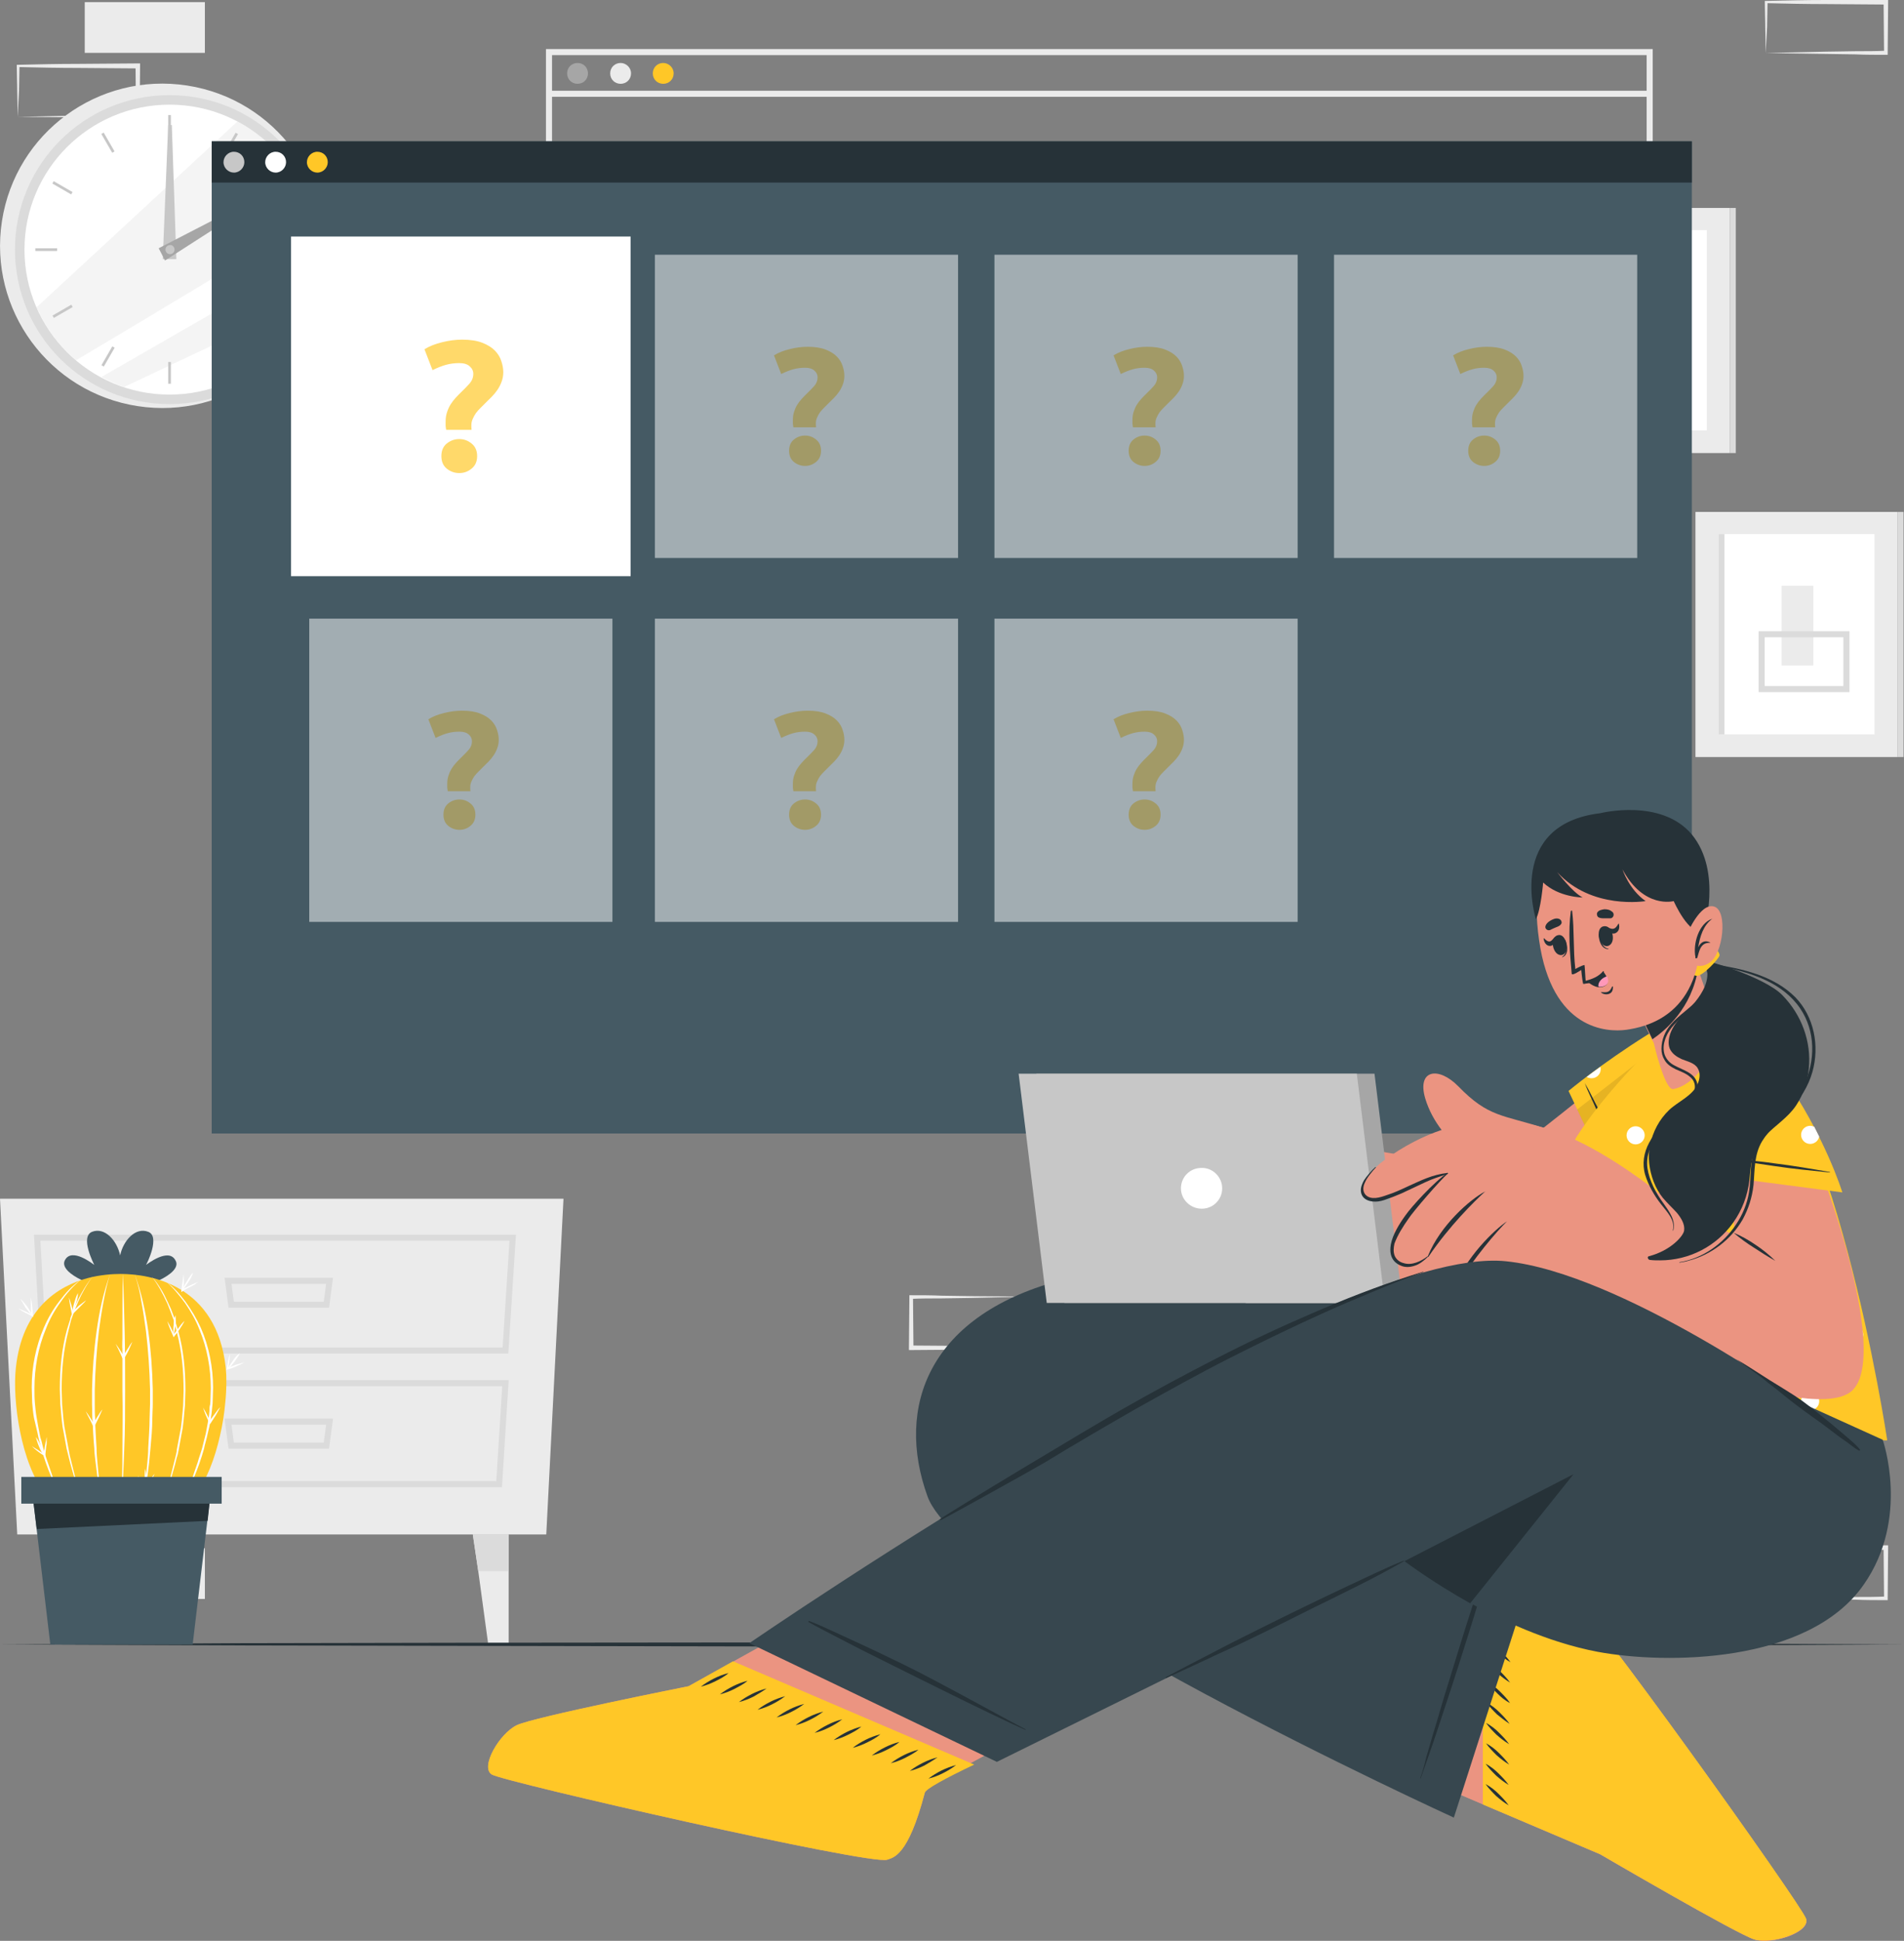 <svg width="314" height="320" viewBox="0 0 314 320" fill="none" xmlns="http://www.w3.org/2000/svg">
<rect x="0" y="0" width="314" height="320" fill="#808080" stroke="none"/>
<g clip-path="url(#clip0_2_123)">
<path d="M280.208 253.072L290.226 252.848L295.16 252.773C296.805 252.773 298.45 252.773 300.02 252.698L299.72 252.997L299.646 244.631L300.02 245.005L290.151 244.93C286.861 244.93 283.572 244.855 280.282 244.781L280.507 244.556C280.507 245.901 280.432 247.32 280.432 248.665L280.208 253.072ZM280.208 253.072L280.133 248.964C280.133 247.544 280.058 246.125 280.058 244.706V244.482H280.282C283.572 244.407 286.861 244.332 290.151 244.332L300.02 244.258H300.393V244.631L300.319 252.997V253.296H300.02C298.375 253.296 296.655 253.296 295.01 253.221L290.001 253.147L280.208 253.072Z" fill="#EBEBEB"/>
<path d="M291.198 263.604L301.216 263.38L306.15 263.305C307.795 263.305 309.44 263.305 311.01 263.231L310.711 263.529L310.636 255.163L311.01 255.537L301.141 255.462C297.851 255.462 294.562 255.387 291.272 255.313L291.497 255.089C291.497 256.433 291.422 257.852 291.422 259.197L291.198 263.604ZM291.198 263.604L291.123 259.496C291.123 258.077 291.048 256.657 291.048 255.238V255.014H291.272C294.562 254.939 297.851 254.865 301.141 254.865L311.01 254.79H311.383V255.163L311.309 263.529V263.828H311.01C309.365 263.828 307.645 263.828 306 263.753L300.991 263.679L291.198 263.604Z" fill="#EBEBEB"/>
<path d="M269.129 263.632H288.941V255.266H269.129V263.632Z" fill="#EBEBEB"/>
<path d="M203.502 62.969L213.52 62.745L218.454 62.67C220.099 62.67 221.744 62.67 223.314 62.596L223.015 62.895L222.94 54.529L223.314 54.902L213.445 54.827C210.156 54.827 206.866 54.753 203.577 54.678L203.801 54.454C203.801 55.798 203.726 57.218 203.726 58.562L203.502 62.969ZM203.502 62.969L203.427 58.861C203.427 57.442 203.352 56.022 203.352 54.603V54.379H203.577C206.866 54.304 210.156 54.23 213.445 54.23L223.314 54.155H223.688V54.529L223.613 62.895V63.193H223.314C221.669 63.193 219.949 63.193 218.305 63.119L213.296 63.044L203.502 62.969Z" fill="#EBEBEB"/>
<path d="M214.567 73.501L224.585 73.277L229.519 73.203C231.164 73.203 232.808 73.203 234.378 73.128L234.079 73.427L234.005 65.135L234.378 65.509L224.51 65.434C221.22 65.434 217.931 65.359 214.641 65.285L214.866 65.061C214.866 66.405 214.791 67.825 214.791 69.169L214.567 73.501ZM214.567 73.501L214.492 69.393C214.492 67.974 214.417 66.555 214.417 65.135V64.911H214.641C217.931 64.837 221.22 64.762 224.51 64.762L234.378 64.687H234.752V65.061L234.677 73.427V73.725H234.378C232.734 73.725 231.014 73.725 229.369 73.651L224.36 73.576L214.567 73.501Z" fill="#EBEBEB"/>
<path d="M192.49 73.464H212.302V65.098H192.49V73.464Z" fill="#EBEBEB"/>
<path d="M13.976 263.632H33.788V255.266H13.976V263.632Z" fill="#EBEBEB"/>
<path d="M13.976 8.717L33.788 8.717V0.351L13.976 0.351V8.717Z" fill="#EBEBEB"/>
<path d="M2.916 19.272L12.934 19.048L17.868 18.973C19.513 18.973 21.157 18.973 22.727 18.898L22.428 19.272L22.354 10.906L22.727 11.279L12.859 11.204C9.569 11.204 6.28 11.13 2.99 11.055L3.215 10.831C3.215 12.175 3.14 13.595 3.14 14.939L2.916 19.272ZM2.916 19.272L2.841 15.163C2.841 13.744 2.766 12.325 2.766 10.906V10.682H2.99C6.28 10.607 9.569 10.532 12.859 10.532L22.727 10.457H23.101V10.831L23.027 19.197V19.496H22.727C21.083 19.496 19.363 19.496 17.718 19.421L12.709 19.346L2.916 19.272Z" fill="#EBEBEB"/>
<path d="M291.198 8.739L301.216 8.515L306.15 8.441C307.795 8.441 309.44 8.441 311.01 8.366L310.711 8.665L310.636 0.299L311.01 0.747L301.141 0.672C297.851 0.672 294.562 0.598 291.272 0.523L291.497 0.299C291.497 1.643 291.422 3.063 291.422 4.407L291.198 8.739ZM291.198 8.739L291.123 4.631C291.123 3.212 291.048 1.793 291.048 0.373V0.149H291.272C294.562 0.075 297.851 0 301.141 0L311.01 0H311.383V0.373L311.309 8.739V9.038H311.01C309.365 9.038 307.645 9.038 306 8.964L300.991 8.889L291.198 8.739Z" fill="#EBEBEB"/>
<path d="M181.148 224.314H161.336V232.68H181.148V224.314Z" fill="#EBEBEB"/>
<path d="M170.083 213.782L160.065 214.006L155.131 214.08C153.486 214.08 151.841 214.08 150.271 214.155L150.57 213.856L150.645 222.222L150.271 221.849L160.14 221.923C163.429 221.923 166.719 221.998 170.008 222.073L169.784 222.297C169.784 220.952 169.859 219.533 169.859 218.189L170.083 213.782ZM170.083 213.782L170.158 217.89C170.158 219.309 170.233 220.728 170.233 222.148V222.372H170.008C166.719 222.446 163.429 222.521 160.14 222.521L150.271 222.596H149.897V222.222L149.972 213.856V213.557H150.271C151.916 213.557 153.636 213.557 155.28 213.632L160.289 213.707L170.083 213.782Z" fill="#EBEBEB"/>
<path d="M272.059 8.59H90.537V145.434H272.059V8.59Z" stroke="#EBEBEB" stroke-miterlimit="10"/>
<path d="M96.966 12.101C96.966 13.072 96.219 13.819 95.247 13.819C94.275 13.819 93.527 13.072 93.527 12.101C93.527 11.13 94.275 10.383 95.247 10.383C96.219 10.383 96.966 11.13 96.966 12.101Z" fill="#A6A6A6"/>
<path d="M104.068 12.101C104.068 13.072 103.321 13.819 102.349 13.819C101.377 13.819 100.629 13.072 100.629 12.101C100.629 11.13 101.377 10.383 102.349 10.383C103.246 10.383 104.068 11.13 104.068 12.101Z" fill="#EBEBEB"/>
<path d="M111.096 12.101C111.096 13.072 110.349 13.819 109.377 13.819C108.405 13.819 107.657 13.072 107.657 12.101C107.657 11.13 108.405 10.383 109.377 10.383C110.274 10.383 111.096 11.13 111.096 12.101Z" fill="#FFC727"/>
<path d="M90.537 15.462H272.059" stroke="#EBEBEB" stroke-miterlimit="10"/>
<path d="M53.226 44.611C55.481 30.015 45.467 16.356 30.858 14.102C16.249 11.848 2.578 21.854 0.322 36.45C-1.933 51.046 8.081 64.706 22.69 66.959C37.298 69.213 50.97 59.208 53.226 44.611Z" fill="#EBEBEB"/>
<path d="M27.961 66.629C42.041 66.629 53.455 55.225 53.455 41.158C53.455 27.09 42.041 15.686 27.961 15.686C13.881 15.686 2.467 27.09 2.467 41.158C2.467 55.225 13.881 66.629 27.961 66.629Z" fill="#DBDBDB"/>
<path d="M27.961 65.061C41.174 65.061 51.885 54.359 51.885 41.158C51.885 27.957 41.174 17.255 27.961 17.255C14.748 17.255 4.037 27.957 4.037 41.158C4.037 54.359 14.748 65.061 27.961 65.061Z" fill="white"/>
<path opacity="0.5" d="M51.362 36.078C40.446 42.652 22.578 53.483 12.56 59.384C9.719 57.068 7.476 54.006 6.056 50.644L39.175 20.019C45.306 23.231 49.866 29.057 51.362 36.078Z" fill="#EBEBEB"/>
<path opacity="0.5" d="M51.885 41.98C51.81 44.743 51.212 47.358 50.315 49.748L20.485 63.791C19.139 63.343 17.943 62.82 16.747 62.148C25.718 56.993 42.166 47.507 51.885 41.98Z" fill="#EBEBEB"/>
<path d="M28.185 18.973H27.737V22.558H28.185V18.973Z" fill="#C7C7C7"/>
<path d="M17.099 21.861L16.71 22.085L18.505 25.19L18.893 24.966L17.099 21.861Z" fill="#C7C7C7"/>
<path d="M8.855 29.873L8.631 30.261L11.739 32.054L11.963 31.666L8.855 29.873Z" fill="#C7C7C7"/>
<path d="M9.42 40.934H5.832V41.382H9.42V40.934Z" fill="#C7C7C7"/>
<path d="M11.765 50.235L8.658 52.029L8.882 52.417L11.99 50.623L11.765 50.235Z" fill="#C7C7C7"/>
<path d="M18.522 57.109L16.73 60.215L17.118 60.439L18.911 57.333L18.522 57.109Z" fill="#C7C7C7"/>
<path d="M28.185 59.682H27.737V63.268H28.185V59.682Z" fill="#C7C7C7"/>
<path d="M37.406 57.067L37.017 57.291L38.812 60.396L39.2 60.172L37.406 57.067Z" fill="#C7C7C7"/>
<path d="M44.172 50.229L43.948 50.617L47.056 52.41L47.28 52.022L44.172 50.229Z" fill="#C7C7C7"/>
<path d="M50.09 40.934H46.502V41.382H50.09V40.934Z" fill="#C7C7C7"/>
<path d="M47.028 29.843L43.92 31.636L44.145 32.024L47.252 30.231L47.028 29.843Z" fill="#C7C7C7"/>
<path d="M38.858 21.885L37.066 24.991L37.454 25.215L39.247 22.109L38.858 21.885Z" fill="#C7C7C7"/>
<path d="M28.335 20.616L29.082 42.726H26.84L27.737 20.616H28.335Z" fill="#C7C7C7"/>
<path d="M42.091 33.389L27.213 42.95L26.167 40.934L41.792 32.867L42.091 33.389Z" fill="#A6A6A6"/>
<path d="M28.783 41.158C28.783 41.606 28.41 41.905 28.036 41.905C27.587 41.905 27.288 41.531 27.288 41.158C27.288 40.71 27.662 40.411 28.036 40.411C28.41 40.336 28.783 40.71 28.783 41.158Z" fill="#C7C7C7"/>
<path d="M285.292 34.286H251.948V74.697H285.292V34.286Z" fill="#EBEBEB"/>
<path d="M281.479 37.946H255.76V70.962H281.479V37.946Z" fill="white"/>
<path d="M256.732 37.946H255.76V70.962H256.732V37.946Z" fill="#DBDBDB"/>
<path d="M286.263 34.286H285.292V74.697H286.263V34.286Z" fill="#DBDBDB"/>
<path d="M270.414 42.502H264.358V60.579H270.414V42.502Z" fill="#DBDBDB"/>
<path d="M277.815 54.827H261.667V63.642H277.815V54.827Z" stroke="#EBEBEB" stroke-miterlimit="10"/>
<path d="M312.953 84.407H279.61V124.818H312.953V84.407Z" fill="#EBEBEB"/>
<path d="M309.14 88.067H283.422V121.083H309.14V88.067Z" fill="white"/>
<path d="M284.394 88.067H283.422V121.083H284.394V88.067Z" fill="#DBDBDB"/>
<path d="M313.925 84.407H312.953V124.818H313.925V84.407Z" fill="#DBDBDB"/>
<path d="M299.048 96.583H293.814V109.729H299.048V96.583Z" fill="#EBEBEB"/>
<path d="M304.505 104.575H290.525V113.613H304.505V104.575Z" stroke="#DBDBDB" stroke-miterlimit="10"/>
<path d="M2.841 252.997H90.088L92.929 197.647H0L2.841 252.997Z" fill="#EBEBEB"/>
<path d="M6.13 204.071H84.556L83.359 222.67H7.177L6.13 204.071Z" stroke="#DBDBDB" stroke-miterlimit="10"/>
<path d="M8.523 228.049L9.345 244.706H82.313L83.359 228.049H8.523Z" stroke="#DBDBDB" stroke-miterlimit="10"/>
<path d="M53.829 215.126H38.129L37.605 211.167H54.352L53.829 215.126Z" stroke="#DBDBDB" stroke-miterlimit="10"/>
<path d="M53.829 238.357H38.129L37.605 234.398H54.352L53.829 238.357Z" stroke="#DBDBDB" stroke-miterlimit="10"/>
<path d="M14.878 252.997L14.055 259.048L12.336 271.148H9.046V252.997H14.878Z" fill="#EBEBEB"/>
<path d="M14.878 252.997L14.055 259.048H9.046V252.997H14.878Z" fill="#DBDBDB"/>
<path d="M77.977 252.997L78.874 259.048L80.519 271.148H83.883V252.997H77.977Z" fill="#EBEBEB"/>
<path d="M77.977 252.997L78.874 259.048H83.883V252.997H77.977Z" fill="#DBDBDB"/>
<path d="M279.011 23.305H34.914V186.891H279.011V23.305Z" fill="#455A64"/>
<path d="M279.011 23.305H34.914V30.103H279.011V23.305Z" fill="#263238"/>
<path d="M40.297 26.741C40.297 27.638 39.549 28.459 38.577 28.459C37.68 28.459 36.858 27.712 36.858 26.741C36.858 25.845 37.605 25.023 38.577 25.023C39.549 25.023 40.297 25.77 40.297 26.741Z" fill="#C7C7C7"/>
<path d="M47.175 26.741C47.175 27.638 46.427 28.459 45.455 28.459C44.558 28.459 43.736 27.712 43.736 26.741C43.736 25.845 44.483 25.023 45.455 25.023C46.427 25.023 47.175 25.77 47.175 26.741Z" fill="white"/>
<path d="M54.053 26.741C54.053 27.638 53.305 28.459 52.333 28.459C51.436 28.459 50.614 27.712 50.614 26.741C50.614 25.845 51.361 25.023 52.333 25.023C53.305 25.023 54.053 25.77 54.053 26.741Z" fill="#FFC727"/>
<path d="M314 271.148L274.75 271.298L235.5 271.373L157 271.522L78.5 271.373L39.25 271.298L0 271.148L39.25 270.924L78.5 270.85L157 270.775L235.5 270.85L274.75 270.924L314 271.148Z" fill="#263238"/>
<path d="M297.852 316.415C297.179 314.248 261.069 263.679 258.527 262.633C257.555 262.26 255.611 260.691 246.565 266.816L227.276 249.935L216.361 285.49L263.91 305.733C263.91 305.733 286.413 318.88 289.329 319.776C292.319 320.672 298.524 318.581 297.852 316.415Z" fill="#EB9481"/>
<path d="M297.852 316.415C297.179 314.248 261.069 263.679 258.527 262.633C257.555 262.26 255.611 260.691 246.565 266.816L227.276 249.935L216.361 285.49L263.91 305.733C263.91 305.733 286.413 318.88 289.329 319.776C292.319 320.672 298.524 318.581 297.852 316.415Z" fill="#EB9481"/>
<path d="M244.546 297.516L263.91 305.733C263.91 305.733 286.413 318.88 289.329 319.776C292.319 320.598 298.524 318.581 297.852 316.34C297.179 314.174 261.069 263.604 258.527 262.558C257.555 262.185 255.611 260.616 246.565 266.741L244.546 264.949V297.516Z" fill="#FFC727"/>
<path d="M248.808 297.666C248.284 296.919 247.686 296.321 247.088 295.724C246.49 295.126 245.817 294.603 244.995 294.155C245.518 294.902 246.116 295.5 246.714 296.097C247.387 296.695 248.06 297.218 248.808 297.666Z" fill="#263238"/>
<path d="M248.808 294.304C248.284 293.557 247.686 292.96 247.088 292.362C246.49 291.765 245.817 291.242 244.995 290.794C245.518 291.541 246.116 292.138 246.714 292.736C247.387 293.333 248.06 293.856 248.808 294.304Z" fill="#263238"/>
<path d="M248.882 290.943C248.359 290.196 247.761 289.599 247.163 289.001C246.565 288.403 245.892 287.881 245.07 287.432C245.593 288.179 246.191 288.777 246.789 289.374C247.462 289.972 248.135 290.495 248.882 290.943Z" fill="#263238"/>
<path d="M248.882 287.582C248.359 286.835 247.761 286.237 247.163 285.64C246.565 285.042 245.892 284.519 245.07 284.071C245.593 284.818 246.191 285.416 246.789 286.013C247.462 286.611 248.135 287.134 248.882 287.582Z" fill="#263238"/>
<path d="M248.957 284.22C248.434 283.473 247.836 282.876 247.238 282.278C246.64 281.681 245.967 281.158 245.144 280.71C245.668 281.457 246.266 282.054 246.864 282.652C247.537 283.175 248.21 283.772 248.957 284.22Z" fill="#263238"/>
<path d="M249.032 280.784C248.509 280.037 247.911 279.44 247.313 278.842C246.714 278.245 246.042 277.722 245.219 277.274C245.743 278.021 246.341 278.618 246.939 279.216C247.537 279.813 248.21 280.411 249.032 280.784Z" fill="#263238"/>
<path d="M249.032 277.423C248.509 276.676 247.911 276.078 247.313 275.481C246.714 274.883 246.042 274.36 245.219 273.912C245.743 274.659 246.341 275.257 246.939 275.854C247.612 276.452 248.284 276.975 249.032 277.423Z" fill="#263238"/>
<path d="M249.107 274.062C248.583 273.315 247.985 272.717 247.387 272.12C246.789 271.522 246.116 270.999 245.294 270.551C245.817 271.298 246.415 271.895 247.013 272.493C247.686 273.091 248.284 273.613 249.107 274.062Z" fill="#263238"/>
<path d="M249.107 270.7C248.583 269.953 247.985 269.356 247.387 268.758C246.789 268.161 246.116 267.638 245.294 267.19C245.817 267.937 246.415 268.534 247.013 269.132C247.686 269.729 248.359 270.252 249.107 270.7Z" fill="#263238"/>
<path d="M152.963 246.723C158.794 262.708 239.762 299.683 239.762 299.683L253.443 257.18L216.286 241.345L295.011 229.841L254.863 214.827C254.863 214.827 247.238 218.039 241.631 216.396C239.163 215.649 186.082 208.329 175.765 210.868C152.963 216.62 147.655 232.082 152.963 246.723Z" fill="#37474F"/>
<path d="M197.82 231.634C199.39 232.157 200.885 233.128 202.381 233.875C203.951 234.697 205.521 235.443 207.165 236.265C207.165 236.265 207.165 236.265 207.24 236.265C206.866 235.966 206.567 235.668 206.193 235.444C204.997 234.472 203.876 233.427 202.53 232.605C202.455 232.53 202.53 232.456 202.605 232.456C203.951 233.277 205.371 234.024 206.567 234.921C207.165 235.369 207.763 235.817 208.287 236.34C208.586 236.639 208.885 236.863 209.184 237.162C209.333 237.311 209.483 237.386 209.632 237.535C210.38 237.908 211.053 238.282 211.801 238.655C213.371 239.552 214.866 240.523 216.436 241.419C216.511 241.494 216.436 241.569 216.361 241.569C214.791 240.822 213.221 240.149 211.651 239.402C210.081 238.655 208.511 237.759 206.941 236.937C205.446 236.116 203.951 235.219 202.455 234.398C200.96 233.576 199.241 232.829 197.895 231.783C197.671 231.709 197.745 231.634 197.82 231.634Z" fill="#263238"/>
<path d="M235.276 289.524C235.65 288.329 235.949 287.134 236.323 285.938C237.07 283.548 237.743 281.083 238.491 278.693C239.986 273.912 241.406 269.132 242.976 264.351C243.873 261.662 244.771 258.973 245.743 256.359C245.817 256.209 246.042 256.284 245.967 256.433C244.771 261.288 243.201 266.144 241.705 270.924C240.21 275.705 238.64 280.486 237.07 285.191C236.622 286.536 236.173 287.88 235.724 289.15C235.276 290.495 234.753 291.839 234.304 293.184C234.304 293.259 234.154 293.184 234.229 293.184C234.678 291.914 234.977 290.719 235.276 289.524Z" fill="#263238"/>
<path d="M278.264 177.255C270.788 191.895 258.676 208.627 254.714 210.868C249.78 213.707 221.594 214.006 220.249 213.856C216.884 213.333 216.286 188.235 219.875 188.683C225.332 189.281 244.845 193.091 246.266 192.194C247.761 191.298 258.452 183.081 269.741 173.669C277.591 167.021 282.974 168.142 278.264 177.255Z" fill="#EB9481"/>
<path d="M223.239 213.184C222.791 213.259 216.585 214.678 212.922 214.753C210.156 214.827 202.306 214.902 201.932 211.914C201.633 209.897 206.268 209.3 209.558 208.777C211.277 208.553 213.595 207.358 213.371 206.237C212.997 204.295 208.586 205.042 205.521 205.864C199.689 207.507 191.54 211.167 189.148 207.806C188.251 206.536 190.045 205.117 192.437 203.847C188.699 205.042 184.811 205.864 183.765 204.444C183.167 203.697 183.316 202.876 183.989 202.054C182.942 202.129 182.045 201.83 181.597 201.008C180.849 199.664 181.746 198.17 183.316 196.751C182.942 196.601 182.643 196.377 182.494 195.854C181.148 191.895 194.755 184.949 198.792 185.023C210.829 185.173 222.641 188.683 222.641 188.683C226.23 193.613 223.239 213.184 223.239 213.184Z" fill="#EB9481"/>
<path d="M209.184 198.543C206.418 198.319 203.502 198.618 200.885 199.514C197.521 200.71 195.054 202.428 192.063 204.071C191.989 204.146 192.063 204.22 192.138 204.22C193.559 203.473 199.315 200.635 200.811 200.037C203.502 198.917 206.343 198.394 209.184 198.543C209.259 198.543 209.259 198.618 209.184 198.543Z" fill="#263238"/>
<path d="M208.287 193.165C205.072 193.24 201.857 193.315 198.717 193.987C195.278 194.734 192.288 196.676 189.372 198.543C187.578 199.664 185.858 200.784 184.139 201.979C184.064 202.054 184.139 202.129 184.213 202.129C187.204 200.261 190.269 198.394 193.409 196.676C196.325 195.033 199.39 194.062 202.754 193.613C204.549 193.389 206.418 193.315 208.287 193.165C208.361 193.165 208.361 193.24 208.287 193.165Z" fill="#263238"/>
<path d="M206.193 188.161C203.128 188.011 200.511 187.862 197.521 188.833C193.633 190.028 189.447 192.642 188.026 193.613C186.381 194.659 184.811 195.705 183.241 196.825C183.167 196.9 183.241 196.975 183.316 196.975C186.83 194.584 190.568 192.418 194.381 190.476C196.175 189.58 198.119 188.833 200.138 188.534C202.156 188.161 204.175 188.161 206.193 188.161C206.193 188.161 206.193 188.235 206.193 188.161Z" fill="#263238"/>
<path d="M267.498 198.618L258.676 179.869C258.676 179.869 264.059 175.387 271.685 170.607C279.311 165.826 283.049 168.441 278.488 179.72C273.928 190.999 267.498 198.618 267.498 198.618Z" fill="#FFC727"/>
<path d="M263.984 176.284C263.984 177.105 263.312 177.778 262.489 177.778C262.19 177.778 261.891 177.703 261.667 177.554C262.34 177.031 263.087 176.508 263.91 175.91C263.984 175.985 263.984 176.134 263.984 176.284ZM276.918 174.79C276.096 174.79 275.423 175.462 275.423 176.284C275.423 177.105 276.096 177.778 276.918 177.778C277.741 177.778 278.413 177.105 278.413 176.284C278.413 175.462 277.741 174.79 276.918 174.79ZM269.741 185.696C268.919 185.696 268.246 186.368 268.246 187.19C268.246 188.011 268.919 188.683 269.741 188.683C270.563 188.683 271.236 188.011 271.236 187.19C271.236 186.368 270.563 185.696 269.741 185.696Z" fill="white"/>
<path d="M261.368 178.599C262.19 179.944 262.788 181.363 263.536 182.708C264.209 184.052 264.882 185.322 265.48 186.667C266.751 189.43 268.021 192.269 269.218 195.033C269.218 195.107 269.143 195.107 269.143 195.107C267.797 192.418 266.451 189.729 265.106 186.965C264.433 185.621 263.835 184.202 263.237 182.857C262.639 181.438 261.891 180.093 261.368 178.599C261.293 178.599 261.368 178.525 261.368 178.599Z" fill="#263238"/>
<path opacity="0.1" d="M278.488 179.72C273.928 190.999 267.498 198.618 267.498 198.618L260.097 182.932L278.638 168.515C280.955 169.337 281.18 172.922 278.488 179.72Z" fill="black"/>
<path d="M311.234 237.46C309.365 238.207 253.817 225.135 253.817 225.135L259.349 205.864C259.349 205.864 255.835 199.888 257.031 193.987C258.601 186.069 272.507 172.4 273.629 171.578C278.04 168.291 282.077 167.694 285.964 169.486C302.188 177.031 311.234 237.46 311.234 237.46Z" fill="#FFC727"/>
<path d="M278.413 176.284C278.413 177.106 277.741 177.778 276.918 177.778C276.096 177.778 275.423 177.106 275.423 176.284C275.423 175.462 276.096 174.79 276.918 174.79C277.741 174.79 278.413 175.462 278.413 176.284ZM292.842 176.134C292.543 175.686 292.319 175.313 292.02 174.939C291.796 174.865 291.646 174.79 291.347 174.79C290.525 174.79 289.852 175.462 289.852 176.284C289.852 177.106 290.525 177.778 291.347 177.778C292.17 177.778 292.842 177.106 292.842 176.284C292.842 176.209 292.842 176.134 292.842 176.134ZM262.489 196.676C261.667 196.676 260.994 197.348 260.994 198.17C260.994 198.992 261.667 199.664 262.489 199.664C263.312 199.664 263.984 198.992 263.984 198.17C263.984 197.348 263.312 196.676 262.489 196.676ZM276.918 196.676C276.096 196.676 275.423 197.348 275.423 198.17C275.423 198.992 276.096 199.664 276.918 199.664C277.741 199.664 278.413 198.992 278.413 198.17C278.413 197.348 277.741 196.676 276.918 196.676ZM291.347 196.676C290.525 196.676 289.852 197.348 289.852 198.17C289.852 198.992 290.525 199.664 291.347 199.664C292.17 199.664 292.842 198.992 292.842 198.17C292.842 197.348 292.17 196.676 291.347 196.676ZM269.741 185.696C268.919 185.696 268.246 186.368 268.246 187.19C268.246 188.011 268.919 188.683 269.741 188.683C270.563 188.683 271.236 188.011 271.236 187.19C271.236 186.368 270.563 185.696 269.741 185.696ZM284.095 185.696C283.273 185.696 282.6 186.368 282.6 187.19C282.6 188.011 283.273 188.683 284.095 188.683C284.918 188.683 285.591 188.011 285.591 187.19C285.591 186.368 284.918 185.696 284.095 185.696ZM297.926 185.845C297.403 186.069 297.104 186.592 297.104 187.19C297.104 188.011 297.777 188.683 298.599 188.683C298.749 188.683 298.898 188.683 299.048 188.609C298.674 187.638 298.3 186.741 297.926 185.845ZM262.489 218.562C261.667 218.562 260.994 219.234 260.994 220.056C260.994 220.878 261.667 221.55 262.489 221.55C263.312 221.55 263.984 220.878 263.984 220.056C263.984 219.234 263.312 218.562 262.489 218.562ZM276.918 218.562C276.096 218.562 275.423 219.234 275.423 220.056C275.423 220.878 276.096 221.55 276.918 221.55C277.741 221.55 278.413 220.878 278.413 220.056C278.413 219.234 277.741 218.562 276.918 218.562ZM291.347 218.562C290.525 218.562 289.852 219.234 289.852 220.056C289.852 220.878 290.525 221.55 291.347 221.55C292.17 221.55 292.842 220.878 292.842 220.056C292.842 219.234 292.17 218.562 291.347 218.562ZM305.776 218.562C304.954 218.562 304.281 219.234 304.281 220.056C304.281 220.878 304.954 221.55 305.776 221.55C306.599 221.55 307.272 220.878 307.272 220.056C307.272 219.234 306.599 218.562 305.776 218.562ZM269.741 207.582C268.919 207.582 268.246 208.254 268.246 209.076C268.246 209.897 268.919 210.57 269.741 210.57C270.563 210.57 271.236 209.897 271.236 209.076C271.236 208.254 270.563 207.582 269.741 207.582ZM284.095 207.582C283.273 207.582 282.6 208.254 282.6 209.076C282.6 209.897 283.273 210.57 284.095 210.57C284.918 210.57 285.591 209.897 285.591 209.076C285.591 208.254 284.918 207.582 284.095 207.582ZM298.524 207.582C297.702 207.582 297.029 208.254 297.029 209.076C297.029 209.897 297.702 210.57 298.524 210.57C299.347 210.57 300.02 209.897 300.02 209.076C300.02 208.254 299.347 207.582 298.524 207.582ZM284.095 229.543C283.273 229.543 282.6 230.215 282.6 231.036C282.6 231.335 282.675 231.559 282.824 231.783C283.572 231.933 284.245 232.082 284.992 232.232C285.366 231.933 285.665 231.485 285.665 231.036C285.591 230.215 284.918 229.543 284.095 229.543ZM298.524 229.543C297.702 229.543 297.029 230.215 297.029 231.036C297.029 231.858 297.702 232.53 298.524 232.53C299.347 232.53 300.02 231.858 300.02 231.036C300.02 230.215 299.347 229.543 298.524 229.543Z" fill="white"/>
<path d="M263.76 204.594C265.704 204.444 267.722 205.042 269.666 205.789C271.61 206.536 276.021 209.076 277.068 209.673V209.748C275.124 209.076 274.825 208.926 272.881 208.03C270.937 207.134 268.993 206.237 267.05 205.565C265.928 205.191 264.881 204.967 263.76 204.818C263.76 204.743 263.685 204.594 263.76 204.594Z" fill="#263238"/>
<path d="M260.545 206.536C262.564 206.013 264.657 206.237 266.676 206.984V207.059C265.629 206.909 264.657 206.835 263.611 206.76C262.564 206.685 261.592 206.685 260.545 206.685C260.471 206.685 260.471 206.611 260.545 206.536Z" fill="#263238"/>
<path d="M262.639 212.288H205.446V214.827H262.639V212.288Z" fill="#C7C7C7"/>
<path d="M205.446 212.288V214.827H239.762L237.818 212.288H205.446Z" fill="#A6A6A6"/>
<path d="M231.313 214.827H175.541L170.906 177.031H226.678L231.313 214.827Z" fill="#A6A6A6"/>
<path d="M228.398 214.827H172.625L167.99 177.031H223.762L228.398 214.827Z" fill="#C7C7C7"/>
<path d="M201.558 195.929C201.558 197.796 200.063 199.29 198.194 199.29C196.325 199.29 194.755 197.796 194.755 195.929C194.755 194.062 196.25 192.568 198.119 192.568C199.988 192.493 201.558 194.062 201.558 195.929Z" fill="white"/>
<path d="M293.067 177.031C299.571 187.787 312.654 224.463 305.029 229.617C297.328 234.771 262.639 220.056 253.293 213.483C250.527 211.541 265.255 194.659 268.919 194.809C271.984 194.958 285.292 204.146 285.815 203.324C286.488 202.428 284.992 194.958 283.572 181.139C282.077 165.229 289.403 170.831 293.067 177.031Z" fill="#EB9481"/>
<path d="M254.938 186.069C247.761 183.753 245.518 184.276 240.509 179.122C237.22 175.761 233.631 176.359 235.052 181.139C237.369 188.833 245.967 193.763 249.481 194.584L254.938 186.069Z" fill="#EB9481"/>
<path d="M273.33 196.527C273.33 196.527 265.854 190.476 258.452 187.339C253.294 185.098 241.631 181.513 228.174 191.373C224.959 193.688 222.043 199.29 228.697 197.348C233.407 196.004 235.949 193.688 238.79 193.464C238.79 193.464 235.949 201.008 238.416 204.146C239.537 205.565 242.603 209.225 245.444 211.839C245.444 211.839 246.191 211.391 247.014 210.644C247.014 210.644 249.556 213.333 255.237 213.782L273.33 196.527Z" fill="#EB9481"/>
<path d="M253.144 185.994C250.378 186.891 244.472 188.908 240.21 192.194C235.5 195.854 227.426 204.146 230.117 207.656C232.136 210.196 235.5 207.283 235.5 207.283C235.5 207.283 232.884 211.391 235.201 213.333C237.295 215.051 239.762 212.661 239.762 212.661C239.762 212.661 238.64 215.425 240.958 216.695C243.799 218.189 245.743 212.138 249.929 211.167C250.976 210.868 253.144 185.994 253.144 185.994Z" fill="#EB9481"/>
<path d="M244.92 196.452C242.453 197.722 237.519 202.054 235.5 207.059C235.425 207.208 235.5 207.283 235.575 207.208C239.014 202.129 243.126 198.095 244.92 196.452C244.995 196.452 244.995 196.527 244.92 196.452Z" fill="#263238"/>
<path d="M248.509 201.382C246.49 202.726 241.631 207.358 239.762 212.512C239.687 212.661 239.762 212.736 239.836 212.586C243.201 207.208 246.789 203.1 248.509 201.382C248.509 201.307 248.584 201.382 248.509 201.382Z" fill="#263238"/>
<path d="M238.715 193.389C236.173 193.688 234.454 194.584 232.136 195.63C231.014 196.153 229.893 196.676 228.697 197.049C227.65 197.423 226.08 197.946 225.183 196.975C224.66 196.377 224.809 195.556 225.108 194.958C225.407 194.211 226.379 193.016 226.903 192.493C226.903 192.493 226.903 192.418 226.828 192.418C226.304 192.866 225.333 193.987 224.959 194.584C224.66 195.107 224.361 195.78 224.435 196.452C224.585 197.871 226.08 198.245 227.276 198.095C227.949 198.021 228.697 197.722 229.295 197.498C229.968 197.274 230.566 196.975 231.164 196.751C232.435 196.153 233.706 195.556 234.977 194.958C236.397 194.286 237.294 194.062 238.79 193.539C238.79 193.464 238.79 193.389 238.715 193.389Z" fill="#263238"/>
<path d="M232.285 200.934C233.108 199.664 237.519 194.584 238.79 193.464C238.79 193.464 238.79 193.389 238.715 193.389C236.547 194.809 232.734 198.992 231.762 200.411C230.79 201.755 229.669 203.548 229.37 205.191C228.921 207.731 230.491 208.478 231.089 208.702C231.762 209.001 232.585 208.926 233.257 208.702C234.08 208.478 234.902 207.806 235.5 207.208C235.5 207.208 235.5 207.134 235.425 207.134C234.379 207.955 232.809 208.702 231.463 208.254C230.865 208.105 230.342 207.731 230.043 207.134C229.744 206.461 229.818 205.714 229.968 205.042C230.491 203.623 231.388 202.204 232.285 200.934Z" fill="#263238"/>
<path d="M285.89 203.249C287.161 203.772 288.357 204.444 289.553 205.266C290.674 206.013 291.796 206.909 292.768 207.88C291.572 207.208 290.375 206.461 289.254 205.714C288.058 204.967 286.936 204.146 285.89 203.249Z" fill="#263238"/>
<path d="M303.833 196.601L283.273 193.912C283.273 193.912 282.451 187.04 282.526 178.002C282.6 168.964 286.862 167.246 293.889 177.18C300.917 187.115 303.833 196.601 303.833 196.601Z" fill="#FFC727"/>
<path d="M292.843 176.284C292.843 177.105 292.17 177.778 291.347 177.778C290.525 177.778 289.852 177.105 289.852 176.284C289.852 175.462 290.525 174.79 291.347 174.79C292.17 174.79 292.843 175.462 292.843 176.284ZM284.096 185.696C283.423 185.696 282.899 186.144 282.675 186.741C282.675 187.115 282.75 187.414 282.75 187.787C282.974 188.31 283.497 188.683 284.096 188.683C284.918 188.683 285.591 188.011 285.591 187.19C285.591 186.368 284.918 185.696 284.096 185.696ZM300.02 187.414C299.87 188.086 299.272 188.609 298.525 188.609C297.702 188.609 297.029 187.936 297.029 187.115C297.029 186.293 297.702 185.621 298.525 185.621C298.749 185.621 298.973 185.696 299.197 185.77L300.02 187.414Z" fill="white"/>
<path d="M283.647 190.85C285.217 190.85 286.712 191.148 288.282 191.298C289.778 191.447 291.198 191.597 292.693 191.821C295.758 192.194 298.749 192.717 301.739 193.24C301.814 193.24 301.814 193.315 301.739 193.315C298.749 193.016 295.684 192.717 292.693 192.269C291.198 192.045 289.703 191.821 288.208 191.597C286.712 191.373 285.142 191.223 283.572 190.924C283.572 190.999 283.647 190.85 283.647 190.85Z" fill="#263238"/>
<path d="M282.825 191.821C282.75 191.074 282.675 190.327 282.675 189.58C282.675 189.43 282.675 189.281 282.675 189.132C282.451 188.235 282.152 187.339 282.002 186.368C282.002 186.368 282.077 186.293 282.077 186.368C282.301 187.04 282.451 187.787 282.6 188.459C282.526 187.339 282.526 186.144 282.526 185.023C282.526 185.023 282.6 184.949 282.6 185.023C282.825 186.517 282.899 188.011 283.049 189.58C283.124 190.327 283.348 193.912 283.423 193.912C283.423 193.912 285.142 194.211 285.217 194.211C285.366 194.286 285.292 194.36 285.217 194.36C285.142 194.36 283.124 194.062 283.124 194.062C282.974 193.987 282.899 192.418 282.825 191.821Z" fill="#263238"/>
<path d="M81.117 292.586C83.061 293.782 143.618 307.6 146.309 306.629C147.281 306.256 149.748 306.181 152.514 295.574C153.112 293.259 191.764 274.809 191.764 274.809L151.692 256.881L113.563 278.021C113.563 278.021 87.995 283.1 85.229 284.444C82.388 285.789 79.098 291.391 81.117 292.586Z" fill="#EB9481"/>
<path d="M81.117 292.586C83.061 293.782 143.618 307.6 146.309 306.629C147.281 306.256 149.748 306.181 152.514 295.574C152.664 294.977 155.953 293.184 160.663 290.943L120.89 273.912L113.563 278.021C113.563 278.021 87.995 283.1 85.229 284.444C82.388 285.789 79.098 291.391 81.117 292.586Z" fill="#FFC727"/>
<path d="M157.673 291.018C156.851 291.242 156.028 291.541 155.281 291.914C154.533 292.288 153.785 292.736 153.113 293.259C154.01 293.035 154.757 292.736 155.505 292.362C156.253 291.989 157 291.541 157.673 291.018Z" fill="#263238"/>
<path d="M154.608 289.748C153.711 289.972 152.963 290.271 152.215 290.644C151.468 291.018 150.72 291.466 150.047 291.989C150.945 291.765 151.692 291.466 152.44 291.092C153.113 290.719 153.86 290.271 154.608 289.748Z" fill="#263238"/>
<path d="M151.468 288.478C150.645 288.702 149.823 289.001 149.075 289.374C148.328 289.748 147.58 290.196 146.907 290.719C147.804 290.495 148.552 290.196 149.3 289.823C149.972 289.449 150.795 289.076 151.468 288.478Z" fill="#263238"/>
<path d="M148.328 287.208C147.431 287.432 146.683 287.731 145.935 288.105C145.188 288.478 144.44 288.926 143.767 289.449C144.664 289.225 145.412 288.926 146.16 288.553C146.907 288.179 147.655 287.806 148.328 287.208Z" fill="#263238"/>
<path d="M145.188 285.938C144.365 286.162 143.543 286.461 142.795 286.835C142.048 287.208 141.3 287.656 140.627 288.179C141.524 287.955 142.272 287.656 143.02 287.283C143.767 286.909 144.515 286.536 145.188 285.938Z" fill="#263238"/>
<path d="M142.048 284.669C141.225 284.893 140.403 285.191 139.655 285.565C138.908 285.938 138.16 286.387 137.487 286.909C138.384 286.685 139.132 286.387 139.88 286.013C140.627 285.64 141.375 285.266 142.048 284.669Z" fill="#263238"/>
<path d="M138.908 283.473C138.011 283.697 137.263 283.996 136.515 284.37C135.768 284.743 135.02 285.191 134.347 285.714C135.244 285.49 135.992 285.191 136.74 284.818C137.487 284.444 138.235 283.996 138.908 283.473Z" fill="#263238"/>
<path d="M135.768 282.203C134.945 282.428 134.123 282.726 133.375 283.1C132.628 283.473 131.88 283.922 131.207 284.444C132.104 284.22 132.852 283.922 133.6 283.548C134.347 283.175 135.095 282.726 135.768 282.203Z" fill="#263238"/>
<path d="M132.628 280.934C131.805 281.158 130.983 281.457 130.235 281.83C129.488 282.204 128.74 282.652 128.067 283.175C128.965 282.951 129.712 282.652 130.46 282.278C131.207 281.905 131.955 281.457 132.628 280.934Z" fill="#263238"/>
<path d="M129.488 279.664C128.665 279.888 127.843 280.187 127.095 280.56C126.348 280.934 125.6 281.382 124.927 281.905C125.824 281.681 126.572 281.382 127.32 281.008C128.067 280.635 128.815 280.187 129.488 279.664Z" fill="#263238"/>
<path d="M126.423 278.394C125.525 278.618 124.778 278.917 124.03 279.29C123.283 279.664 122.535 280.112 121.862 280.635C122.759 280.411 123.507 280.112 124.254 279.739C124.927 279.365 125.675 278.917 126.423 278.394Z" fill="#263238"/>
<path d="M123.282 277.124C122.385 277.348 121.638 277.647 120.89 278.021C120.142 278.394 119.395 278.842 118.722 279.365C119.619 279.141 120.367 278.842 121.114 278.469C121.787 278.095 122.61 277.722 123.282 277.124Z" fill="#263238"/>
<path d="M120.143 275.854C119.245 276.078 118.498 276.377 117.75 276.751C117.003 277.124 116.255 277.572 115.582 278.095C116.479 277.871 117.227 277.572 117.974 277.199C118.722 276.825 119.47 276.452 120.143 275.854Z" fill="#263238"/>
<path d="M123.582 270.924L164.402 290.495L231.538 257.33C231.538 257.33 246.939 269.206 263.461 272.344C274.675 274.435 298.225 274.36 307.346 261.288C315.047 250.308 310.486 237.386 310.486 237.386L297.627 231.559C297.627 231.559 267.349 209.897 248.359 207.955C219.501 204.967 123.582 270.924 123.582 270.924Z" fill="#37474F"/>
<path d="M286.338 224.09C288.207 225.21 289.927 226.331 291.796 227.526C293.59 228.646 295.384 229.692 297.104 230.887C298.823 232.157 300.468 233.501 302.113 234.846C302.935 235.518 303.683 236.19 304.505 236.863C305.253 237.535 306.15 238.207 306.748 239.029C306.823 239.104 306.673 239.178 306.599 239.178C305.701 238.73 304.954 237.983 304.131 237.46C303.234 236.863 302.412 236.19 301.515 235.518C299.87 234.248 298.151 233.128 296.506 231.858C294.861 230.663 293.291 229.244 291.646 228.049C290.001 226.629 288.132 225.434 286.338 224.09C286.338 224.09 286.263 224.164 286.338 224.09Z" fill="#263238"/>
<path d="M231.613 257.404C232.136 257.778 236.323 260.915 242.453 264.351L259.499 243.063L231.613 257.404Z" fill="#263238"/>
<path d="M133.45 267.264C134.796 267.787 136.141 268.385 137.412 268.982C138.683 269.58 140.029 270.177 141.3 270.775C143.917 271.97 146.533 273.24 149.15 274.51C154.383 277.049 166.196 283.623 169.111 285.117C169.186 285.117 169.111 285.266 169.037 285.191C163.729 282.876 147.206 274.585 141.973 271.97C140.552 271.223 139.057 270.476 137.637 269.729C136.216 268.982 134.721 268.235 133.301 267.414C133.301 267.339 133.375 267.264 133.45 267.264Z" fill="#263238"/>
<path d="M155.056 250.458C156.178 249.561 179.877 235.294 185.036 232.381C190.12 229.468 195.278 226.704 200.512 224.015C205.745 221.326 210.978 218.861 216.361 216.545C221.669 214.23 227.052 212.138 232.584 210.345C233.257 210.121 234.005 209.897 234.678 209.673C234.753 209.673 234.753 209.748 234.678 209.748C231.912 210.719 229.145 211.839 226.454 212.96C223.763 214.08 221.071 215.201 218.454 216.396C213.146 218.786 207.913 221.326 202.754 223.94C197.596 226.555 192.512 229.393 187.428 232.232C182.344 235.145 177.335 238.058 172.326 241.12C169.784 242.614 155.879 250.308 155.206 250.607C155.056 250.682 154.907 250.532 155.056 250.458Z" fill="#263238"/>
<path d="M192.288 276.527C194.755 275.182 197.371 273.838 199.839 272.568C202.38 271.223 204.922 269.953 207.464 268.683C212.548 266.144 217.632 263.679 222.716 261.288C225.631 259.944 228.472 258.525 231.463 257.33C231.538 257.33 231.612 257.404 231.538 257.404C229.07 258.824 226.529 260.168 223.987 261.438C221.445 262.708 218.903 263.978 216.286 265.247C211.202 267.787 206.193 270.327 201.035 272.642C198.119 273.987 195.203 275.406 192.288 276.676C192.288 276.751 192.213 276.601 192.288 276.527Z" fill="#263238"/>
<path d="M283.647 170.458C283.647 171.503 280.432 178.749 275.946 179.57C274.526 179.795 272.732 171.951 272.732 171.951L272.433 171.429L268.769 163.735L278.115 154.323C278.189 154.248 283.572 170.009 283.647 170.458Z" fill="#EB9481"/>
<path d="M268.844 163.66L272.507 171.354C274.601 169.935 279.012 166.275 280.058 159.627C279.161 156.863 278.339 154.622 278.264 154.323V154.248L277.068 155.369L268.844 163.66Z" fill="#263238"/>
<path d="M280.956 158.357C281.255 158.73 281.404 159.178 281.479 159.626C281.927 161.718 280.806 163.66 279.535 165.229C278.115 166.872 276.246 168.291 275.498 170.308C275.199 171.13 275.049 172.026 275.348 172.848C275.722 173.744 276.545 174.267 277.367 174.641C278.264 175.014 279.46 175.238 279.984 176.134C280.432 176.881 280.357 177.852 279.984 178.674C279.161 180.691 276.769 181.587 275.274 183.007C273.629 184.575 272.582 186.592 272.134 188.758C271.685 190.775 271.984 192.941 272.732 194.883C273.106 195.854 273.629 196.751 274.227 197.498C274.975 198.394 275.797 199.141 276.545 199.963C277.217 200.784 277.89 201.83 277.741 202.876C277.666 203.697 275.647 206.162 271.909 207.134C271.61 207.208 271.76 207.656 272.059 207.731C272.657 207.806 273.18 207.806 273.778 207.806C278.563 207.806 283.049 205.49 285.815 201.606C287.31 199.514 288.207 197.124 288.506 194.584C288.656 193.165 288.731 191.746 289.179 190.401C289.553 189.206 290.226 188.161 291.123 187.264C292.768 185.546 294.861 184.276 296.207 182.26C297.403 180.467 298.076 178.375 298.3 176.209C298.749 171.727 297.104 167.32 293.964 164.108C291.048 161.046 280.881 158.133 280.956 158.357Z" fill="#263238"/>
<path d="M281.105 158.506C281.554 159.328 281.853 160.224 281.927 161.12C281.927 161.942 281.703 162.764 281.329 163.511C280.432 165.154 279.012 166.349 277.591 167.544C276.245 168.665 274.975 169.935 274.526 171.653C274.302 172.4 274.302 173.221 274.526 173.894C274.825 174.715 275.423 175.313 276.171 175.686C277.516 176.433 279.535 176.881 279.909 178.674C280.283 180.392 278.787 181.811 277.666 182.857C274.975 185.397 271.162 188.385 271.685 192.568C271.984 194.659 273.106 196.751 274.376 198.469C275.274 199.739 276.395 201.232 275.946 202.876C275.946 202.951 275.872 202.876 275.872 202.876C276.32 201.158 274.9 199.813 273.928 198.543C272.806 197.124 271.835 195.406 271.311 193.688C270.788 191.895 271.087 190.028 271.984 188.385C272.881 186.667 274.227 185.322 275.647 184.052C276.395 183.38 277.068 182.782 277.816 182.035C278.414 181.438 279.086 180.766 279.386 179.944C279.685 179.048 279.46 178.151 278.713 177.554C278.04 176.956 277.143 176.657 276.32 176.284C275.573 175.91 274.9 175.462 274.526 174.79C274.152 174.192 274.003 173.595 274.003 172.923C274.003 171.429 274.601 170.009 275.573 168.889C276.918 167.32 278.787 166.2 280.208 164.631C280.881 163.81 281.479 162.838 281.628 161.793C281.778 160.672 281.404 159.627 281.03 158.655C280.806 158.431 281.03 158.357 281.105 158.506Z" fill="#263238"/>
<path d="M296.057 164.407C299.197 167.619 300.095 172.474 298.898 176.732C298.225 179.122 296.88 181.214 295.235 183.007C293.665 184.65 291.796 186.218 290.6 188.161C289.254 190.401 289.404 192.941 289.179 195.406C288.955 197.423 288.357 199.29 287.385 201.083C285.441 204.444 282.152 206.909 278.414 207.88C277.965 208.03 277.442 208.105 276.993 208.179C276.918 208.179 276.918 208.105 276.993 208.105C280.806 207.507 284.245 205.042 286.338 201.83C287.385 200.261 288.133 198.469 288.432 196.601C288.805 194.286 288.581 191.895 289.254 189.654C289.927 187.563 291.497 185.92 293.067 184.351C294.786 182.708 296.431 181.064 297.478 178.898C299.422 174.939 299.422 170.009 296.88 166.274C294.039 162.091 289.03 160.448 284.32 159.477C283.722 159.328 283.049 159.253 282.451 159.104C282.376 159.104 282.376 158.954 282.451 158.954C287.235 159.701 292.469 160.822 296.057 164.407Z" fill="#263238"/>
<path d="M282.152 155.966C282.899 156.19 283.647 157.087 283.572 157.535C283.497 158.058 280.806 160.971 279.834 160.896C278.862 160.896 278.638 159.104 278.638 159.104L282.152 155.966Z" fill="#FFC727"/>
<path d="M253.817 154.995C255.91 169.86 265.031 170.233 268.246 169.785C271.162 169.337 281.03 167.619 280.432 152.605C279.909 137.591 272.283 133.931 265.629 134.528C258.901 135.126 251.649 140.131 253.817 154.995Z" fill="#EB9481"/>
<path d="M255.611 153.352C255.91 153.203 256.209 153.053 256.583 152.904C256.957 152.754 257.256 152.68 257.48 152.306C257.63 152.082 257.48 151.783 257.331 151.634C256.957 151.335 256.434 151.41 255.985 151.634C255.536 151.858 255.163 152.082 254.938 152.53C254.639 153.053 255.163 153.501 255.611 153.352Z" fill="#263238"/>
<path d="M265.629 151.41C265.255 151.41 264.956 151.41 264.582 151.41C264.209 151.41 263.835 151.41 263.536 151.186C263.386 151.036 263.311 150.738 263.386 150.514C263.611 150.065 264.134 149.991 264.582 149.916C265.106 149.916 265.48 149.991 265.928 150.364C266.302 150.738 266.078 151.335 265.629 151.41Z" fill="#263238"/>
<path d="M263.685 154.024C263.685 153.95 263.76 154.024 263.76 154.099C263.91 155.145 264.283 156.265 265.255 156.415V156.489C264.059 156.489 263.611 154.995 263.685 154.024Z" fill="#263238"/>
<path d="M264.358 152.754C265.928 152.306 266.676 155.518 265.181 155.966C263.76 156.34 263.013 153.128 264.358 152.754Z" fill="#263238"/>
<path d="M265.031 152.829C265.33 152.979 265.704 153.203 266.078 153.128C266.452 153.053 266.676 152.68 266.9 152.306C266.9 152.232 266.975 152.306 266.975 152.306C267.125 152.904 267.05 153.576 266.377 153.875C265.779 154.099 265.256 153.651 264.957 153.053C264.807 152.979 264.882 152.754 265.031 152.829Z" fill="#263238"/>
<path d="M258.153 154.995L258.078 155.07C258.377 156.041 258.452 157.236 257.63 157.759V157.834C258.751 157.46 258.527 155.892 258.153 154.995Z" fill="#263238"/>
<path d="M257.032 154.174C255.387 154.398 256.06 157.684 257.555 157.46C258.975 157.236 258.377 153.95 257.032 154.174Z" fill="#263238"/>
<path d="M256.359 154.547C256.134 154.771 255.91 155.145 255.611 155.219C255.237 155.294 254.938 154.995 254.639 154.697C254.639 154.697 254.564 154.697 254.564 154.771C254.639 155.369 255.013 155.966 255.611 155.966C256.209 155.966 256.434 155.369 256.508 154.697C256.583 154.622 256.433 154.472 256.359 154.547Z" fill="#263238"/>
<path d="M265.853 162.689C265.704 162.988 265.554 163.361 265.181 163.511C264.881 163.66 264.433 163.585 264.059 163.585C264.059 163.585 263.984 163.66 264.059 163.66C264.433 163.959 265.031 164.034 265.48 163.81C265.928 163.585 266.003 163.137 266.003 162.689C266.003 162.614 265.928 162.614 265.853 162.689Z" fill="#263238"/>
<path d="M260.77 159.925C260.77 159.925 260.919 161.494 261.069 162.166C261.069 162.241 261.293 162.241 261.517 162.166C262.788 162.092 263.985 161.419 264.508 160.224C264.508 160.149 264.433 160.075 264.358 160.149C263.611 161.046 262.564 161.419 261.517 161.718C261.443 161.569 261.368 159.104 261.293 159.104C260.919 159.178 260.172 159.552 259.798 159.776C259.424 156.564 259.648 153.352 259.275 150.215C259.275 150.065 259.125 150.14 259.05 150.215C258.602 153.576 258.901 157.236 259.2 160.523C259.2 160.971 260.546 160.075 260.77 159.925Z" fill="#263238"/>
<path d="M261.816 161.867C261.816 161.867 262.639 162.614 263.536 162.764C263.91 162.838 264.209 162.764 264.583 162.614C265.33 162.241 265.181 161.569 264.956 161.046C264.732 160.598 264.433 160.224 264.433 160.224C264.433 160.224 263.536 161.419 261.816 161.867Z" fill="#263238"/>
<path d="M263.611 162.689C263.985 162.764 264.284 162.689 264.657 162.54C265.405 162.166 265.256 161.494 265.031 160.971C264.209 161.195 263.461 161.942 263.611 162.689Z" fill="#FF98B9"/>
<path d="M280.955 153.576C278.563 154.398 276.021 148.571 276.021 148.571C276.021 148.571 271.087 149.916 267.573 143.343C267.573 143.343 268.62 146.629 271.386 148.571C271.386 148.571 262.489 150.065 256.807 143.791C256.807 143.791 259.274 147.078 260.994 147.974C260.994 147.974 257.106 147.974 254.49 145.509C254.49 145.509 254.116 150.065 253.294 151.559C253.294 151.559 248.359 135.948 263.91 134.08C263.91 134.08 273.928 131.541 279.012 137.591C284.095 143.791 280.955 153.576 280.955 153.576Z" fill="#263238"/>
<path d="M278.189 154.099C278.189 154.099 280.357 148.796 282.675 149.468C284.993 150.14 284.17 157.311 281.927 158.73C279.684 160.224 278.339 158.133 278.339 158.133L278.189 154.099Z" fill="#EB9481"/>
<path d="M282.376 151.485C282.451 151.485 282.451 151.559 282.376 151.485C280.881 152.605 280.357 154.398 280.058 156.19C280.432 155.443 281.03 154.921 282.002 155.369C282.077 155.369 282.002 155.443 282.002 155.443C281.255 155.443 280.806 155.668 280.432 156.34C280.208 156.788 280.058 157.386 279.909 157.908C279.834 158.058 279.535 158.058 279.61 157.908C279.61 157.908 279.61 157.908 279.61 157.834C279.161 155.668 280.133 152.232 282.376 151.485Z" fill="#263238"/>
<path d="M19.887 212.736C16.448 212.736 9.57 210.047 10.691 207.806C11.812 205.565 15.401 208.478 15.55 208.553C15.476 208.403 13.158 203.922 15.177 203.1C17.27 202.278 19.289 204.519 19.812 206.984C20.335 204.519 22.354 202.278 24.447 203.1C26.466 203.847 24.223 208.403 24.073 208.553C24.223 208.478 27.811 205.64 28.933 207.806C30.279 210.047 23.326 212.736 19.887 212.736Z" fill="#455A64"/>
<path d="M37.157 231.186C37.007 232.979 36.708 234.921 36.26 236.788C35.437 240.448 34.091 244.034 32.222 246.424C32.222 246.424 26.69 248.74 19.887 248.74C13.083 248.74 7.551 246.424 7.551 246.424C3.439 241.345 2.019 230.887 2.617 225.509C3.663 215.798 9.495 212.064 14.504 210.719C16.522 210.196 18.466 210.047 19.887 210.047C24.821 210.047 35.736 211.839 37.231 225.509C37.381 227.003 37.381 229.02 37.157 231.186Z" fill="#FFC727"/>
<path d="M20.261 209.972C20.41 213.184 20.485 216.396 20.56 219.683C20.634 222.895 20.634 226.106 20.634 229.393C20.634 232.605 20.634 235.817 20.485 239.104C20.335 242.316 20.335 245.602 19.812 248.74L19.962 247.544L20.036 246.349C20.111 245.528 20.111 244.706 20.111 243.959C20.186 242.316 20.186 240.747 20.186 239.104C20.186 235.892 20.261 232.68 20.186 229.393V219.683C20.186 216.471 20.186 213.184 20.261 209.972Z" fill="white"/>
<path d="M18.167 210.047C17.644 211.615 17.345 213.184 17.046 214.753C16.747 216.321 16.523 217.89 16.298 219.533C15.924 222.745 15.7 225.957 15.625 229.169V231.559C15.625 232.381 15.625 233.203 15.7 233.95C15.7 235.593 15.85 237.162 15.924 238.805C15.924 239.627 15.999 240.374 16.074 241.195L16.298 243.585L16.822 248.366C16.523 246.797 16.298 245.154 16.074 243.585L15.775 241.195C15.7 240.374 15.551 239.627 15.551 238.805C15.401 237.162 15.326 235.593 15.252 233.95C15.252 233.128 15.177 232.306 15.177 231.559V229.169C15.252 225.957 15.476 222.745 15.924 219.533C16.373 216.247 17.046 213.109 18.167 210.047Z" fill="white"/>
<path d="M15.326 210.42C14.354 211.69 13.532 213.184 12.859 214.678C12.71 215.051 12.56 215.425 12.411 215.798L11.962 216.994L11.738 217.591C11.663 217.815 11.663 217.965 11.588 218.189L11.289 219.384C10.467 222.596 10.168 225.808 10.168 229.094L10.242 231.559L10.467 234.024L10.616 235.219C10.691 235.593 10.766 236.041 10.841 236.415L11.289 238.805C11.364 239.178 11.439 239.627 11.513 240L11.812 241.195L12.411 243.585L13.906 248.291C13.308 246.723 12.784 245.154 12.261 243.66L11.588 241.27L11.289 240.075C11.214 239.701 11.065 239.253 10.99 238.88L10.541 236.415C10.467 236.041 10.392 235.593 10.317 235.219L10.168 233.95L9.943 231.485L9.869 229.02C9.869 225.733 10.168 222.372 11.065 219.16L11.439 217.965C11.513 217.74 11.588 217.591 11.588 217.367L11.812 216.769L12.261 215.574C12.411 215.201 12.635 214.827 12.784 214.454C13.457 213.109 14.28 211.69 15.326 210.42Z" fill="white"/>
<path d="M13.308 211.018C12.037 212.064 10.915 213.333 9.943 214.753C8.971 216.097 8.149 217.591 7.551 219.16C6.28 222.222 5.682 225.584 5.682 228.87C5.682 229.692 5.682 230.514 5.757 231.335C5.831 232.157 5.906 232.979 6.056 233.8L6.28 235.07L6.504 236.265C6.579 236.639 6.654 237.087 6.803 237.46L7.102 238.656C7.327 239.477 7.551 240.224 7.85 241.046L8.672 243.436L9.57 245.752L10.616 248.067C9.046 245.079 7.701 242.017 6.803 238.805C6.579 237.983 6.355 237.162 6.205 236.34L5.906 235.07L5.607 233.8C5.458 232.979 5.383 232.157 5.308 231.261C5.308 230.439 5.233 229.543 5.233 228.721C5.233 225.36 5.906 221.998 7.252 218.861C7.925 217.292 8.747 215.873 9.794 214.529C10.317 213.856 10.841 213.184 11.439 212.586C11.962 212.064 12.635 211.466 13.308 211.018Z" fill="white"/>
<path d="M22.204 210.047C23.326 213.109 23.999 216.247 24.447 219.459C24.896 222.67 25.12 225.882 25.195 229.094V231.485C25.195 232.306 25.12 233.128 25.12 233.875C25.12 235.518 24.971 237.087 24.821 238.73C24.746 239.552 24.672 240.374 24.597 241.121L24.298 243.511C24.073 245.079 23.774 246.723 23.55 248.291L24.073 243.511L24.298 241.121C24.372 240.299 24.447 239.552 24.447 238.73C24.522 237.087 24.672 235.518 24.672 233.875C24.672 233.053 24.746 232.232 24.746 231.485V229.094C24.672 225.882 24.447 222.67 24.073 219.459C23.849 217.89 23.625 216.247 23.326 214.678C23.102 213.184 22.728 211.615 22.204 210.047Z" fill="white"/>
<path d="M25.045 210.495C26.167 211.765 26.989 213.184 27.662 214.678C27.812 215.051 28.036 215.425 28.185 215.798L28.634 216.994L28.858 217.591C28.933 217.815 29.008 217.965 29.008 218.189L29.382 219.384C30.279 222.596 30.578 225.882 30.578 229.244L30.503 231.709L30.279 234.174L30.129 235.444C30.055 235.817 29.98 236.265 29.905 236.639L29.456 239.104C29.382 239.477 29.307 239.925 29.157 240.299L28.858 241.494L28.185 243.884C27.662 245.453 27.064 247.022 26.541 248.515L28.036 243.81L28.634 241.419L28.933 240.224C29.008 239.851 29.157 239.403 29.157 239.029L29.606 236.639C29.681 236.265 29.755 235.817 29.83 235.444L29.98 234.248L30.204 231.783L30.279 229.318C30.279 226.032 29.98 222.745 29.157 219.608L28.858 218.413C28.784 218.189 28.784 218.039 28.709 217.815L28.485 217.218L28.036 216.022C27.886 215.649 27.737 215.276 27.587 214.902C26.84 213.259 26.017 211.765 25.045 210.495Z" fill="white"/>
<path d="M27.064 211.018C27.737 211.541 28.335 212.064 28.933 212.661C29.531 213.259 30.054 213.931 30.578 214.603C31.55 215.948 32.447 217.442 33.12 218.936C34.465 221.998 35.138 225.434 35.138 228.796C35.138 229.617 35.063 230.514 35.063 231.335C34.989 232.157 34.914 232.979 34.764 233.875L34.54 235.145L34.241 236.415C34.092 237.236 33.792 238.058 33.643 238.88C32.746 242.092 31.4 245.229 29.83 248.142L30.877 245.826L31.774 243.511L32.596 241.121C32.821 240.299 33.12 239.552 33.344 238.73L33.643 237.535C33.718 237.162 33.867 236.713 33.942 236.34L34.166 235.145L34.391 233.875C34.54 233.053 34.54 232.232 34.69 231.41C34.69 230.588 34.764 229.767 34.764 228.945C34.764 225.658 34.166 222.297 32.895 219.234C32.297 217.666 31.475 216.247 30.503 214.827C29.456 213.408 28.335 212.064 27.064 211.018Z" fill="white"/>
<path d="M19.064 221.55C19.587 222.222 20.036 222.969 20.485 223.716H20.26C20.485 223.268 20.784 222.82 21.008 222.446C21.157 222.222 21.307 221.998 21.382 221.849C21.531 221.625 21.681 221.401 21.83 221.251C21.756 221.475 21.606 221.699 21.531 221.923C21.457 222.148 21.307 222.372 21.232 222.596C21.008 223.044 20.784 223.492 20.485 223.94L20.335 224.164L20.186 223.94C19.812 223.044 19.438 222.297 19.064 221.55Z" fill="white"/>
<path d="M20.26 220.43C20.41 220.952 20.41 221.55 20.485 222.073C20.485 222.596 20.485 223.193 20.41 223.716C20.26 223.193 20.26 222.596 20.186 222.073C20.186 221.55 20.186 220.952 20.26 220.43Z" fill="white"/>
<path d="M30.279 210.121C30.353 211.018 30.353 211.839 30.279 212.736L30.054 212.586C30.503 212.362 30.951 212.138 31.4 211.914C31.624 211.839 31.849 211.69 32.073 211.615C32.297 211.541 32.521 211.391 32.746 211.317C32.521 211.466 32.297 211.615 32.148 211.765C31.923 211.914 31.699 211.989 31.475 212.138C31.026 212.362 30.578 212.586 30.129 212.885L29.905 213.035V212.81C30.054 211.765 30.129 210.943 30.279 210.121Z" fill="white"/>
<path d="M31.849 209.823C31.699 210.346 31.4 210.868 31.101 211.317C30.802 211.765 30.503 212.288 30.129 212.661C30.279 212.138 30.578 211.615 30.877 211.167C31.176 210.644 31.475 210.196 31.849 209.823Z" fill="white"/>
<path d="M27.587 217.815C28.036 218.562 28.41 219.309 28.783 220.131H28.559C28.858 219.757 29.157 219.309 29.456 218.936C29.606 218.712 29.755 218.562 29.905 218.338C30.054 218.189 30.204 217.965 30.428 217.815C30.279 218.039 30.204 218.263 30.054 218.487C29.905 218.712 29.755 218.936 29.68 219.085C29.381 219.533 29.082 219.907 28.783 220.28L28.634 220.504L28.559 220.28C28.185 219.459 27.811 218.637 27.587 217.815Z" fill="white"/>
<path d="M28.933 216.844C29.008 217.442 29.008 217.965 28.933 218.487C28.858 219.01 28.783 219.608 28.634 220.131C28.559 219.533 28.559 219.01 28.634 218.487C28.634 217.965 28.709 217.367 28.933 216.844Z" fill="white"/>
<path d="M22.727 243.287C23.251 243.959 23.699 244.706 24.148 245.453H23.924C24.148 245.005 24.447 244.557 24.671 244.183C24.821 243.959 24.97 243.735 25.045 243.585C25.195 243.361 25.344 243.137 25.494 242.988C25.419 243.212 25.269 243.436 25.195 243.66C25.12 243.884 24.97 244.108 24.896 244.332C24.671 244.781 24.447 245.229 24.148 245.677L23.998 245.901L23.849 245.677C23.475 244.855 23.101 244.108 22.727 243.287Z" fill="white"/>
<path d="M23.924 242.166C24.073 242.689 24.073 243.287 24.148 243.81C24.148 244.332 24.148 244.93 24.073 245.453C23.924 244.93 23.924 244.332 23.849 243.81C23.849 243.287 23.849 242.764 23.924 242.166Z" fill="white"/>
<path d="M11.364 213.931C11.663 214.753 11.887 215.574 12.111 216.396L11.887 216.321C12.261 215.948 12.635 215.649 13.008 215.275C13.233 215.126 13.382 214.977 13.607 214.827C13.831 214.678 13.98 214.528 14.205 214.379C14.055 214.603 13.906 214.753 13.681 214.977C13.532 215.126 13.308 215.35 13.158 215.5C12.784 215.873 12.485 216.172 12.111 216.545L11.887 216.695L11.812 216.471C11.663 215.574 11.438 214.753 11.364 213.931Z" fill="white"/>
<path d="M12.859 213.184C12.859 213.782 12.71 214.304 12.56 214.827C12.411 215.35 12.261 215.873 11.962 216.396C11.962 215.798 12.111 215.275 12.261 214.753C12.411 214.23 12.56 213.707 12.859 213.184Z" fill="white"/>
<path d="M37.904 223.193C37.904 224.09 37.755 224.911 37.605 225.733L37.381 225.584C37.83 225.434 38.353 225.21 38.801 225.061C39.026 224.986 39.25 224.911 39.549 224.837C39.773 224.762 39.998 224.687 40.297 224.613C40.072 224.762 39.848 224.837 39.624 224.986C39.4 225.061 39.175 225.21 38.951 225.285C38.502 225.509 38.054 225.658 37.53 225.808L37.306 225.882L37.381 225.658C37.53 224.837 37.68 224.015 37.904 223.193Z" fill="white"/>
<path d="M39.549 223.119C39.325 223.642 38.951 224.09 38.652 224.538C38.278 224.986 37.979 225.434 37.531 225.733C37.755 225.21 38.129 224.762 38.428 224.314C38.727 223.866 39.1 223.417 39.549 223.119Z" fill="white"/>
<path d="M14.13 232.68C14.653 233.352 15.102 234.099 15.55 234.846H15.326C15.55 234.398 15.849 233.95 16.074 233.576C16.223 233.352 16.373 233.128 16.448 232.979C16.597 232.754 16.747 232.53 16.896 232.381C16.821 232.605 16.672 232.829 16.597 233.053C16.522 233.277 16.373 233.501 16.298 233.726C16.074 234.174 15.849 234.622 15.625 235.07L15.476 235.294L15.326 235.07C14.952 234.248 14.504 233.501 14.13 232.68Z" fill="white"/>
<path d="M15.326 231.559C15.476 232.082 15.55 232.68 15.55 233.203C15.55 233.726 15.55 234.323 15.476 234.846C15.326 234.323 15.251 233.726 15.251 233.203C15.251 232.68 15.251 232.157 15.326 231.559Z" fill="white"/>
<path d="M5.233 238.431C5.981 238.88 6.654 239.328 7.401 239.851L7.177 239.925C7.252 239.402 7.327 238.954 7.401 238.431C7.476 238.207 7.476 237.909 7.551 237.684C7.626 237.46 7.626 237.162 7.701 236.938C7.701 237.162 7.701 237.46 7.701 237.684C7.701 237.909 7.701 238.207 7.626 238.431C7.551 238.954 7.551 239.402 7.476 239.925V240.149L7.252 240C6.504 239.552 5.831 239.029 5.233 238.431Z" fill="white"/>
<path d="M5.906 236.938C6.28 237.386 6.504 237.909 6.729 238.431C6.953 238.954 7.177 239.477 7.252 240C6.878 239.552 6.654 239.029 6.43 238.506C6.205 237.983 6.056 237.46 5.906 236.938Z" fill="white"/>
<path d="M2.99 215.724C3.813 216.022 4.56 216.396 5.383 216.769L5.159 216.919C5.159 216.396 5.084 215.948 5.084 215.425C5.084 215.201 5.084 214.902 5.084 214.678C5.084 214.454 5.084 214.155 5.084 213.931C5.159 214.155 5.159 214.454 5.233 214.678C5.233 214.902 5.308 215.201 5.308 215.425C5.383 215.948 5.383 216.396 5.458 216.919V217.143L5.233 216.993C4.486 216.62 3.738 216.246 2.99 215.724Z" fill="white"/>
<path d="M3.364 214.155C3.813 214.529 4.112 214.977 4.486 215.425C4.785 215.873 5.084 216.321 5.308 216.844C4.859 216.471 4.56 216.022 4.187 215.574C3.962 215.126 3.663 214.678 3.364 214.155Z" fill="white"/>
<path d="M33.493 232.082C33.942 232.829 34.316 233.576 34.69 234.398H34.465C34.764 234.024 35.063 233.576 35.362 233.203C35.512 232.979 35.661 232.829 35.811 232.605C35.961 232.381 36.11 232.232 36.334 232.008C36.185 232.232 36.11 232.456 35.961 232.68C35.811 232.904 35.736 233.128 35.587 233.352C35.288 233.8 35.063 234.174 34.764 234.622L34.615 234.846L34.54 234.622C34.092 233.726 33.718 232.904 33.493 232.082Z" fill="white"/>
<path d="M34.764 231.111C34.839 231.709 34.839 232.232 34.839 232.754C34.764 233.277 34.764 233.875 34.615 234.398C34.54 233.8 34.54 233.277 34.54 232.754C34.54 232.232 34.615 231.634 34.764 231.111Z" fill="white"/>
<path d="M5.383 246.573H34.69L31.774 271.148H8.299L5.383 246.573Z" fill="#455A64"/>
<path d="M5.383 246.573L6.056 252.101L34.241 250.756L34.69 246.573H5.383Z" fill="#263238"/>
<path d="M36.558 243.511H3.514V247.918H36.558V243.511Z" fill="#455A64"/>
<rect x="48" y="39" width="56" height="56" fill="white"/>
<path d="M75.739 59.87C74.978 59.87 74.259 59.961 73.583 60.144C72.906 60.327 72.156 60.621 71.332 61.028L70 57.584C70.824 57.077 71.797 56.691 72.917 56.427C74.037 56.142 75.137 56 76.215 56C77.567 56 78.677 56.173 79.544 56.518C80.432 56.863 81.129 57.3 81.637 57.828C82.144 58.356 82.493 58.935 82.683 59.565C82.894 60.195 83 60.794 83 61.363C83 61.932 82.905 62.46 82.715 62.947C82.546 63.415 82.324 63.851 82.049 64.258C81.774 64.664 81.457 65.05 81.098 65.415C80.738 65.781 80.389 66.126 80.051 66.451C79.798 66.695 79.533 66.959 79.258 67.244C78.984 67.508 78.73 67.792 78.498 68.097C78.286 68.402 78.106 68.727 77.959 69.072C77.811 69.397 77.737 69.732 77.737 70.078C77.737 70.159 77.737 70.281 77.737 70.443C77.737 70.606 77.747 70.748 77.768 70.87H73.583C73.541 70.667 73.509 70.443 73.488 70.199C73.488 69.935 73.488 69.712 73.488 69.529C73.488 68.96 73.562 68.452 73.71 68.005C73.858 67.538 74.048 67.112 74.281 66.726C74.534 66.32 74.82 65.944 75.137 65.598C75.454 65.253 75.781 64.918 76.12 64.593C76.606 64.126 77.05 63.669 77.451 63.222C77.853 62.754 78.054 62.226 78.054 61.637C78.054 61.15 77.853 60.733 77.451 60.388C77.071 60.042 76.5 59.87 75.739 59.87ZM78.688 75.197C78.688 76.091 78.381 76.781 77.768 77.269C77.176 77.756 76.5 78 75.739 78C74.978 78 74.291 77.756 73.678 77.269C73.086 76.781 72.79 76.091 72.79 75.197C72.79 74.303 73.086 73.612 73.678 73.125C74.291 72.637 74.978 72.393 75.739 72.393C76.5 72.393 77.176 72.637 77.768 73.125C78.381 73.612 78.688 74.303 78.688 75.197Z" fill="#FFD96A"/>
<g opacity="0.5">
<rect x="108" y="42" width="50" height="50" fill="white"/>
<path d="M132.767 60.634C132.088 60.634 131.446 60.715 130.842 60.879C130.238 61.042 129.568 61.305 128.832 61.668L127.643 58.593C128.379 58.14 129.247 57.795 130.247 57.559C131.248 57.306 132.229 57.179 133.192 57.179C134.4 57.179 135.39 57.333 136.164 57.641C136.957 57.949 137.58 58.339 138.033 58.811C138.486 59.282 138.797 59.799 138.967 60.362C139.156 60.924 139.25 61.459 139.25 61.967C139.25 62.475 139.165 62.946 138.995 63.382C138.844 63.799 138.646 64.189 138.401 64.551C138.155 64.914 137.872 65.259 137.551 65.585C137.231 65.912 136.919 66.22 136.617 66.51C136.391 66.728 136.155 66.964 135.909 67.218C135.664 67.453 135.438 67.707 135.23 67.979C135.041 68.251 134.881 68.542 134.749 68.85C134.617 69.14 134.55 69.439 134.55 69.748C134.55 69.82 134.55 69.929 134.55 70.074C134.55 70.219 134.56 70.346 134.579 70.455H130.842C130.804 70.274 130.776 70.074 130.757 69.857C130.757 69.621 130.757 69.421 130.757 69.258C130.757 68.75 130.823 68.297 130.955 67.898C131.087 67.481 131.257 67.1 131.465 66.755C131.691 66.392 131.946 66.057 132.229 65.749C132.512 65.44 132.805 65.141 133.107 64.851C133.541 64.433 133.937 64.025 134.296 63.626C134.654 63.209 134.834 62.738 134.834 62.212C134.834 61.776 134.654 61.405 134.296 61.096C133.956 60.788 133.446 60.634 132.767 60.634ZM135.4 74.318C135.4 75.117 135.126 75.733 134.579 76.168C134.05 76.604 133.446 76.821 132.767 76.821C132.088 76.821 131.474 76.604 130.927 76.168C130.398 75.733 130.134 75.117 130.134 74.318C130.134 73.52 130.398 72.904 130.927 72.468C131.474 72.033 132.088 71.816 132.767 71.816C133.446 71.816 134.05 72.033 134.579 72.468C135.126 72.904 135.4 73.52 135.4 74.318Z" fill="#FFD96A"/>
</g>
<g opacity="0.5">
<rect x="108" y="102" width="50" height="50" fill="white"/>
<path d="M132.767 120.634C132.088 120.634 131.446 120.715 130.842 120.879C130.238 121.042 129.568 121.305 128.832 121.668L127.643 118.593C128.379 118.14 129.247 117.795 130.247 117.559C131.248 117.306 132.229 117.179 133.192 117.179C134.4 117.179 135.39 117.333 136.164 117.641C136.957 117.949 137.58 118.339 138.033 118.811C138.486 119.283 138.797 119.799 138.967 120.362C139.156 120.924 139.25 121.459 139.25 121.967C139.25 122.475 139.165 122.946 138.995 123.382C138.844 123.799 138.646 124.189 138.401 124.551C138.155 124.914 137.872 125.259 137.551 125.585C137.231 125.912 136.919 126.22 136.617 126.51C136.391 126.728 136.155 126.964 135.909 127.218C135.664 127.453 135.438 127.707 135.23 127.979C135.041 128.251 134.881 128.542 134.749 128.85C134.617 129.14 134.55 129.439 134.55 129.748C134.55 129.82 134.55 129.929 134.55 130.074C134.55 130.219 134.56 130.346 134.579 130.455H130.842C130.804 130.274 130.776 130.074 130.757 129.857C130.757 129.621 130.757 129.421 130.757 129.258C130.757 128.75 130.823 128.297 130.955 127.898C131.087 127.481 131.257 127.1 131.465 126.755C131.691 126.392 131.946 126.057 132.229 125.749C132.512 125.44 132.805 125.141 133.107 124.851C133.541 124.434 133.937 124.025 134.296 123.626C134.654 123.209 134.834 122.738 134.834 122.212C134.834 121.776 134.654 121.405 134.296 121.096C133.956 120.788 133.446 120.634 132.767 120.634ZM135.4 134.318C135.4 135.116 135.126 135.733 134.579 136.168C134.05 136.604 133.446 136.821 132.767 136.821C132.088 136.821 131.474 136.604 130.927 136.168C130.398 135.733 130.134 135.116 130.134 134.318C130.134 133.52 130.398 132.904 130.927 132.468C131.474 132.033 132.088 131.815 132.767 131.815C133.446 131.815 134.05 132.033 134.579 132.468C135.126 132.904 135.4 133.52 135.4 134.318Z" fill="#FFD96A"/>
</g>
<g opacity="0.5">
<rect x="51" y="102" width="50" height="50" fill="white"/>
<path d="M75.767 120.634C75.088 120.634 74.446 120.715 73.842 120.879C73.238 121.042 72.568 121.305 71.832 121.668L70.643 118.593C71.379 118.14 72.247 117.795 73.247 117.559C74.248 117.306 75.229 117.179 76.192 117.179C77.4 117.179 78.39 117.333 79.164 117.641C79.957 117.949 80.58 118.339 81.033 118.811C81.486 119.283 81.797 119.799 81.967 120.362C82.156 120.924 82.25 121.459 82.25 121.967C82.25 122.475 82.165 122.946 81.995 123.382C81.844 123.799 81.646 124.189 81.401 124.551C81.155 124.914 80.872 125.259 80.551 125.585C80.231 125.912 79.919 126.22 79.617 126.51C79.391 126.728 79.155 126.964 78.909 127.218C78.664 127.453 78.438 127.707 78.23 127.979C78.041 128.251 77.881 128.542 77.749 128.85C77.617 129.14 77.55 129.439 77.55 129.748C77.55 129.82 77.55 129.929 77.55 130.074C77.55 130.219 77.56 130.346 77.579 130.455H73.842C73.804 130.274 73.776 130.074 73.757 129.857C73.757 129.621 73.757 129.421 73.757 129.258C73.757 128.75 73.823 128.297 73.955 127.898C74.087 127.481 74.257 127.1 74.465 126.755C74.691 126.392 74.946 126.057 75.229 125.749C75.512 125.44 75.805 125.141 76.107 124.851C76.541 124.434 76.937 124.025 77.296 123.626C77.654 123.209 77.834 122.738 77.834 122.212C77.834 121.776 77.654 121.405 77.296 121.096C76.956 120.788 76.446 120.634 75.767 120.634ZM78.4 134.318C78.4 135.116 78.126 135.733 77.579 136.168C77.05 136.604 76.446 136.821 75.767 136.821C75.088 136.821 74.474 136.604 73.927 136.168C73.398 135.733 73.134 135.116 73.134 134.318C73.134 133.52 73.398 132.904 73.927 132.468C74.474 132.033 75.088 131.815 75.767 131.815C76.446 131.815 77.05 132.033 77.579 132.468C78.126 132.904 78.4 133.52 78.4 134.318Z" fill="#FFD96A"/>
</g>
<g opacity="0.5">
<rect x="164" y="42" width="50" height="50" fill="white"/>
<path d="M188.767 60.634C188.088 60.634 187.446 60.715 186.842 60.879C186.238 61.042 185.568 61.305 184.832 61.668L183.643 58.593C184.379 58.14 185.247 57.795 186.247 57.559C187.248 57.306 188.229 57.179 189.192 57.179C190.4 57.179 191.39 57.333 192.164 57.641C192.957 57.949 193.58 58.339 194.033 58.811C194.486 59.282 194.797 59.799 194.967 60.362C195.156 60.924 195.25 61.459 195.25 61.967C195.25 62.475 195.165 62.946 194.995 63.382C194.844 63.799 194.646 64.189 194.401 64.551C194.155 64.914 193.872 65.259 193.551 65.585C193.231 65.912 192.919 66.22 192.617 66.51C192.391 66.728 192.155 66.964 191.909 67.218C191.664 67.453 191.438 67.707 191.23 67.979C191.041 68.251 190.881 68.542 190.749 68.85C190.617 69.14 190.55 69.439 190.55 69.748C190.55 69.82 190.55 69.929 190.55 70.074C190.55 70.219 190.56 70.346 190.579 70.455H186.842C186.804 70.274 186.776 70.074 186.757 69.857C186.757 69.621 186.757 69.421 186.757 69.258C186.757 68.75 186.823 68.297 186.955 67.898C187.087 67.481 187.257 67.1 187.465 66.755C187.691 66.392 187.946 66.057 188.229 65.749C188.512 65.44 188.805 65.141 189.107 64.851C189.541 64.433 189.937 64.025 190.296 63.626C190.654 63.209 190.834 62.738 190.834 62.212C190.834 61.776 190.654 61.405 190.296 61.096C189.956 60.788 189.446 60.634 188.767 60.634ZM191.4 74.318C191.4 75.117 191.126 75.733 190.579 76.168C190.05 76.604 189.446 76.821 188.767 76.821C188.088 76.821 187.474 76.604 186.927 76.168C186.398 75.733 186.134 75.117 186.134 74.318C186.134 73.52 186.398 72.904 186.927 72.468C187.474 72.033 188.088 71.816 188.767 71.816C189.446 71.816 190.05 72.033 190.579 72.468C191.126 72.904 191.4 73.52 191.4 74.318Z" fill="#FFD96A"/>
</g>
<g opacity="0.5">
<rect x="164" y="102" width="50" height="50" fill="white"/>
<path d="M188.767 120.634C188.088 120.634 187.446 120.715 186.842 120.879C186.238 121.042 185.568 121.305 184.832 121.668L183.643 118.593C184.379 118.14 185.247 117.795 186.247 117.559C187.248 117.306 188.229 117.179 189.192 117.179C190.4 117.179 191.39 117.333 192.164 117.641C192.957 117.949 193.58 118.339 194.033 118.811C194.486 119.283 194.797 119.799 194.967 120.362C195.156 120.924 195.25 121.459 195.25 121.967C195.25 122.475 195.165 122.946 194.995 123.382C194.844 123.799 194.646 124.189 194.401 124.551C194.155 124.914 193.872 125.259 193.551 125.585C193.231 125.912 192.919 126.22 192.617 126.51C192.391 126.728 192.155 126.964 191.909 127.218C191.664 127.453 191.438 127.707 191.23 127.979C191.041 128.251 190.881 128.542 190.749 128.85C190.617 129.14 190.55 129.439 190.55 129.748C190.55 129.82 190.55 129.929 190.55 130.074C190.55 130.219 190.56 130.346 190.579 130.455H186.842C186.804 130.274 186.776 130.074 186.757 129.857C186.757 129.621 186.757 129.421 186.757 129.258C186.757 128.75 186.823 128.297 186.955 127.898C187.087 127.481 187.257 127.1 187.465 126.755C187.691 126.392 187.946 126.057 188.229 125.749C188.512 125.44 188.805 125.141 189.107 124.851C189.541 124.434 189.937 124.025 190.296 123.626C190.654 123.209 190.834 122.738 190.834 122.212C190.834 121.776 190.654 121.405 190.296 121.096C189.956 120.788 189.446 120.634 188.767 120.634ZM191.4 134.318C191.4 135.116 191.126 135.733 190.579 136.168C190.05 136.604 189.446 136.821 188.767 136.821C188.088 136.821 187.474 136.604 186.927 136.168C186.398 135.733 186.134 135.116 186.134 134.318C186.134 133.52 186.398 132.904 186.927 132.468C187.474 132.033 188.088 131.815 188.767 131.815C189.446 131.815 190.05 132.033 190.579 132.468C191.126 132.904 191.4 133.52 191.4 134.318Z" fill="#FFD96A"/>
</g>
<g opacity="0.5">
<rect x="220" y="42" width="50" height="50" fill="white"/>
<path d="M244.767 60.634C244.088 60.634 243.446 60.715 242.842 60.879C242.238 61.042 241.568 61.305 240.832 61.668L239.643 58.593C240.379 58.14 241.247 57.795 242.247 57.559C243.248 57.306 244.229 57.179 245.192 57.179C246.4 57.179 247.39 57.333 248.164 57.641C248.957 57.949 249.58 58.339 250.033 58.811C250.486 59.282 250.797 59.799 250.967 60.362C251.156 60.924 251.25 61.459 251.25 61.967C251.25 62.475 251.165 62.946 250.995 63.382C250.844 63.799 250.646 64.189 250.401 64.551C250.155 64.914 249.872 65.259 249.551 65.585C249.231 65.912 248.919 66.22 248.617 66.51C248.391 66.728 248.155 66.964 247.909 67.218C247.664 67.453 247.438 67.707 247.23 67.979C247.041 68.251 246.881 68.542 246.749 68.85C246.617 69.14 246.55 69.439 246.55 69.748C246.55 69.82 246.55 69.929 246.55 70.074C246.55 70.219 246.56 70.346 246.579 70.455H242.842C242.804 70.274 242.776 70.074 242.757 69.857C242.757 69.621 242.757 69.421 242.757 69.258C242.757 68.75 242.823 68.297 242.955 67.898C243.087 67.481 243.257 67.1 243.465 66.755C243.691 66.392 243.946 66.057 244.229 65.749C244.512 65.44 244.805 65.141 245.107 64.851C245.541 64.433 245.937 64.025 246.296 63.626C246.654 63.209 246.834 62.738 246.834 62.212C246.834 61.776 246.654 61.405 246.296 61.096C245.956 60.788 245.446 60.634 244.767 60.634ZM247.4 74.318C247.4 75.117 247.126 75.733 246.579 76.168C246.05 76.604 245.446 76.821 244.767 76.821C244.088 76.821 243.474 76.604 242.927 76.168C242.398 75.733 242.134 75.117 242.134 74.318C242.134 73.52 242.398 72.904 242.927 72.468C243.474 72.033 244.088 71.816 244.767 71.816C245.446 71.816 246.05 72.033 246.579 72.468C247.126 72.904 247.4 73.52 247.4 74.318Z" fill="#FFD96A"/>
</g>
</g>
<defs>
<clipPath id="clip0_2_123">
<rect width="314" height="320" fill="white"/>
</clipPath>
</defs>
</svg>
